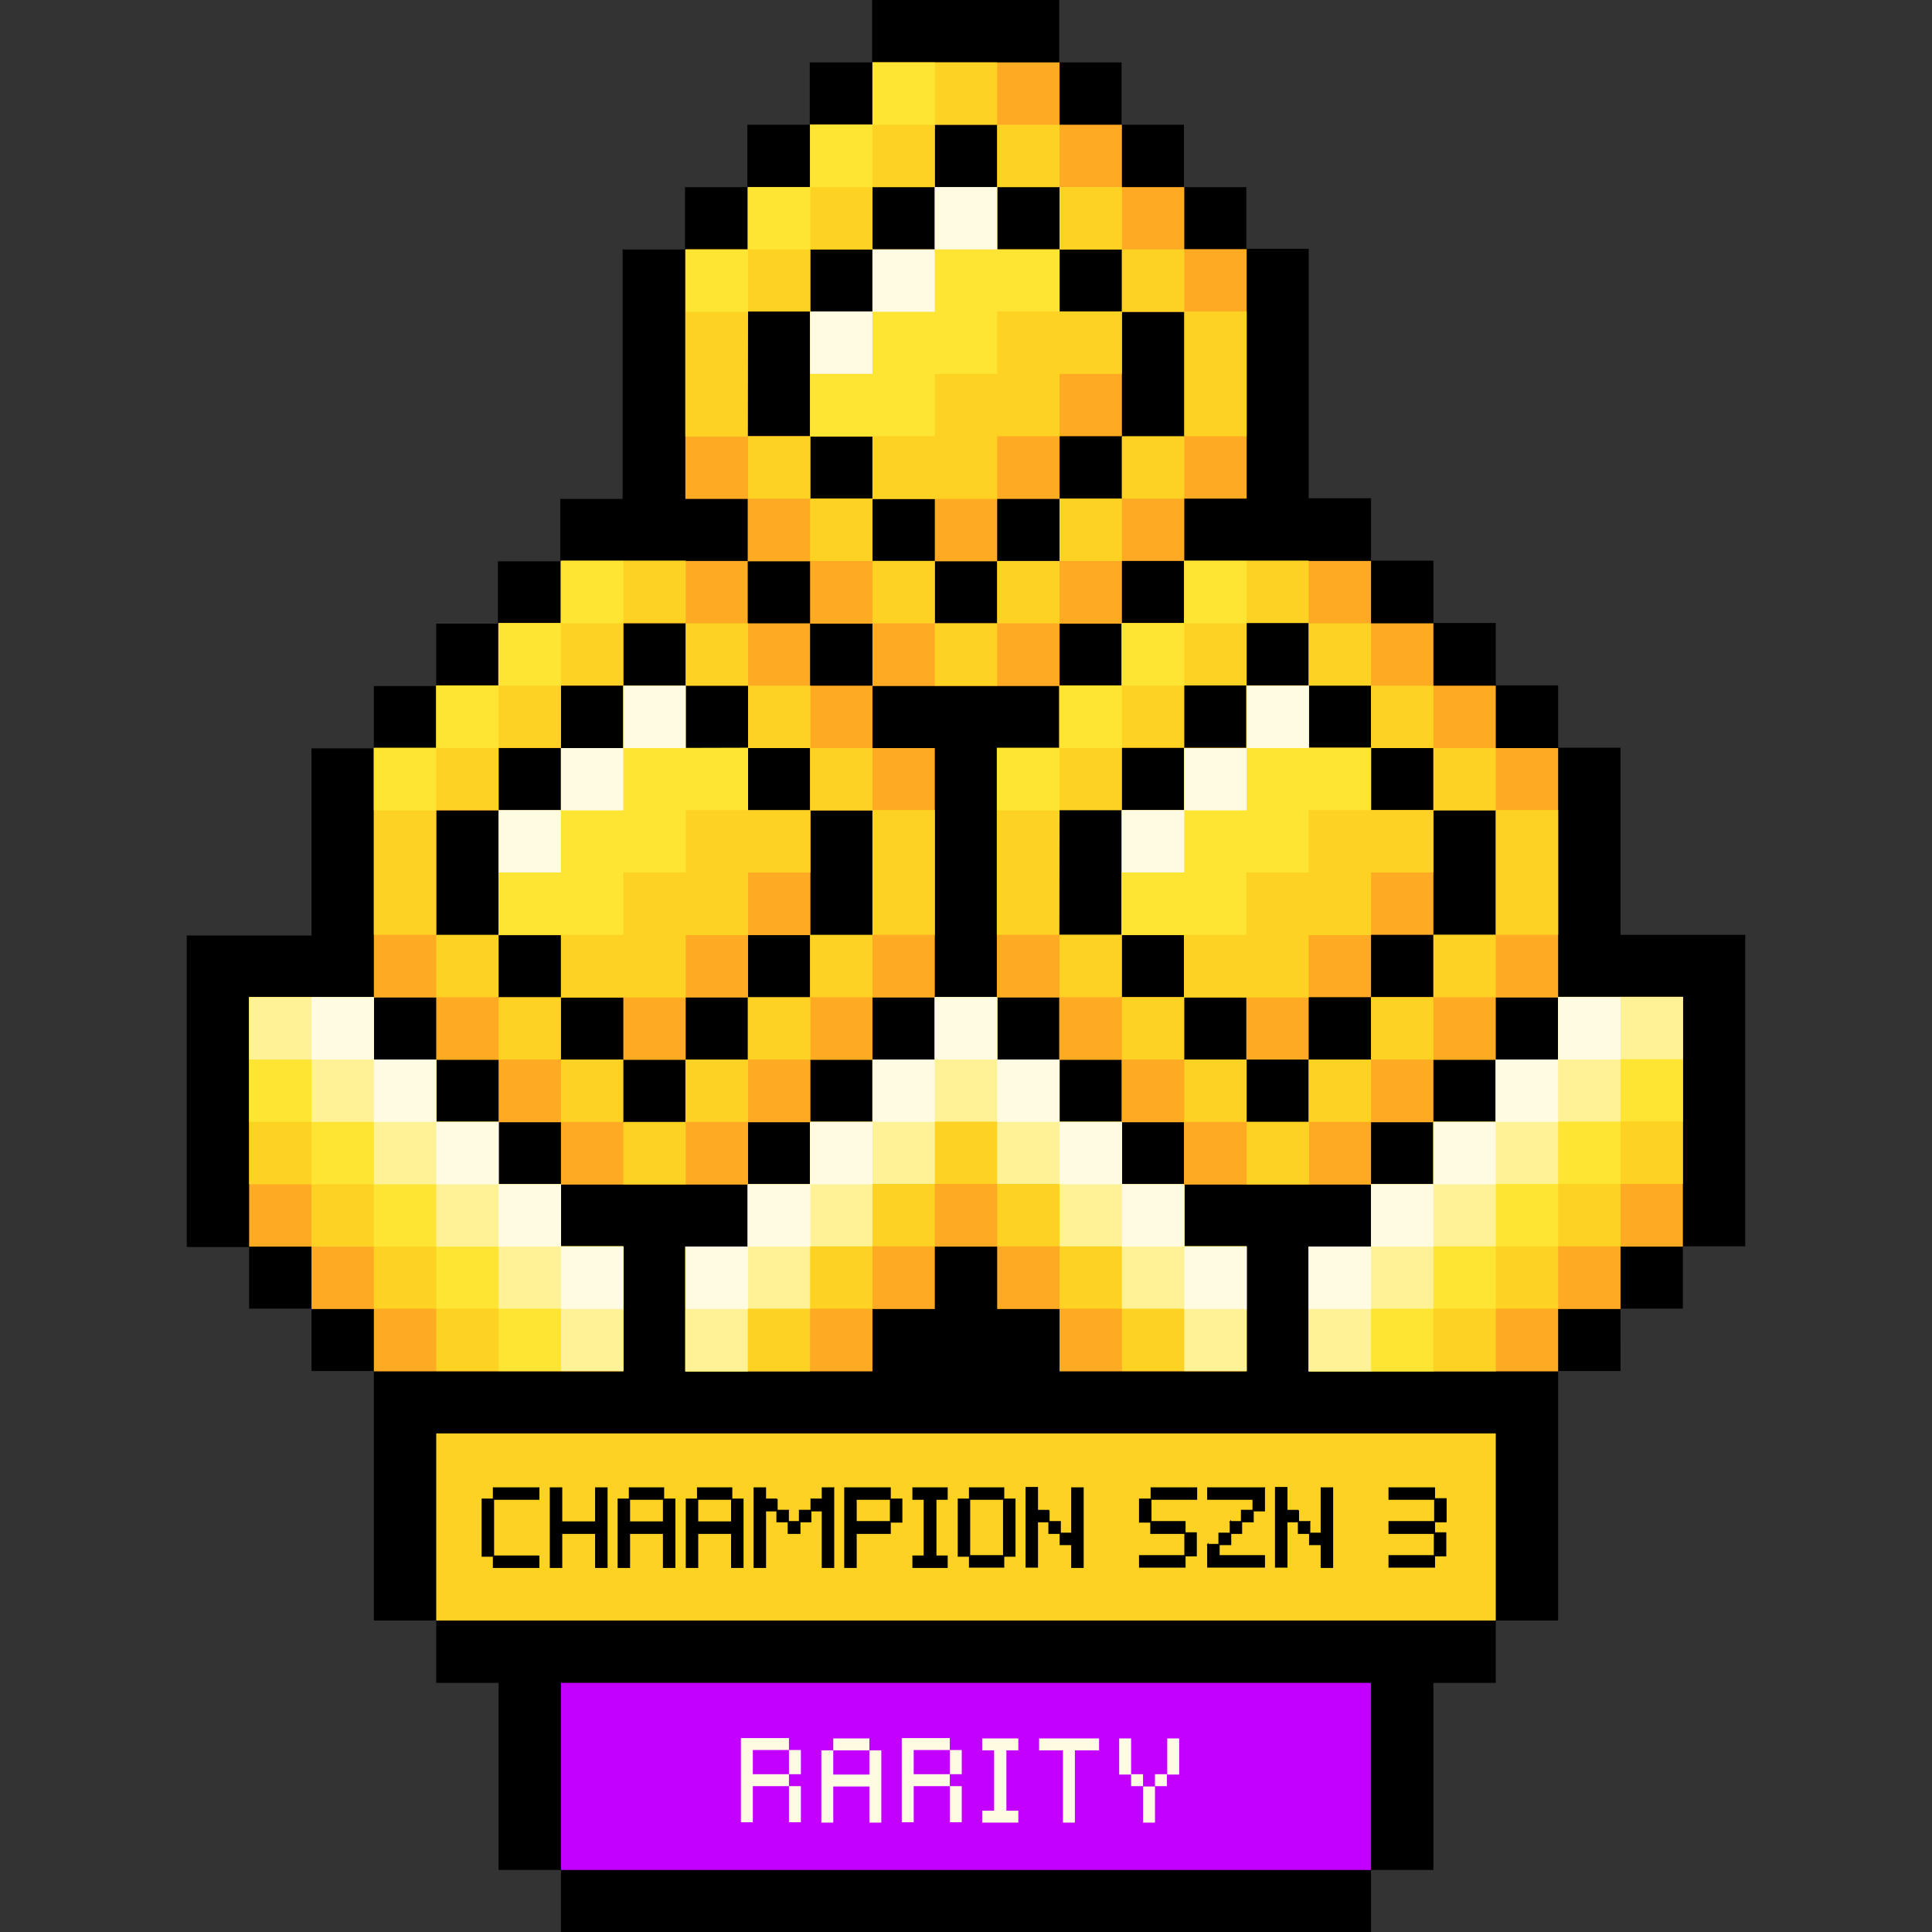 <svg xmlns="http://www.w3.org/2000/svg" xmlns:xlink="http://www.w3.org/1999/xlink" viewBox="0 0 566.9 566.9"><rect x="0" y="0" width="566.9" height="566.9" fill="#333333" stroke="none"/><path d="M475.5 274.3v-54.9h-18.3v-18.3h-18.3v-18.3h-18.3v-18.3h-18.3v-18.3H384V73h-18.3V54.9h-18.3V36.6h-18.3V18.3h-18.3V0h-54.9v18.3h-18.3v18.3h-18.3v18.3H201v18.3h-18.3v73.2h-18.3v18.3h-18.3V183H128v18.3h-18.3v18.3H91.4v54.9H54.8v91.4h18.3V384h18.3v18.3h18.3v73.2H128v18.3h18.3v54.9h18.3V567h237.7v-18.3h18.3v-54.9h18.3v-18.3h18.3v-73.2h18.3V384h18.3v-18.3h18.3v-91.4h-36.6z"/><path d="M164.6 347.5h-18.3v-18.3H128v-18.3h-18.3v-18.3H73.1v73.2h18.3v18.3h18.3v18.3h73.2v-36.6h-18.3v-18.3zm182.9 0h-18.3v-18.3h-18.3v-18.3h-18.3v-18.3h-18.3v18.3H256v18.3h-18.3v18.3h-18.3v18.3h-18.3v36.6H256v-18.3h18.3v-18.3h18.3v18.3h18.3v18.3h54.9v-36.6h-18.3v-18.3zm109.7-54.9v18.3h-18.3v18.3h-18.3v18.3h-18.3v18.3H384v18.3 18.3h18.3 54.9v-18.3h18.3v-18.3h18.3v-73.2h-36.6z" fill="#feaa23"/><path d="M164.6 347.5h-18.3v-18.3H128v-18.3h-18.3v-18.3H73.1v54.9h18.3v18.3h18.3V384H128v18.3h54.9v-36.6h-18.3v-18.2zm182.9 0h-18.3v-18.3h-18.3v-18.3h-18.3v-18.3h-18.3v18.3H256v18.3h-18.3v18.3h-18.3v18.3h-18.3v36.6h36.6V384H256v-18.3h18.3v-18.3h18.3v18.3h18.3V384h18.3v18.3h36.6v-36.6h-18.3v-18.2zm109.7-54.9v18.3h-18.3v18.3h-18.3v18.3h-18.3v18.3H384v36.6h54.9V384h18.3v-18.3h18.3v-18.3h18.3v-54.9h-36.6z" fill="#fed223"/><g fill="#fee433"><path d="M164.6 347.5h-18.3v-18.3H128v-18.3h-18.3v-18.3H73.1v36.6h18.3v18.3h18.3v18.3H128V384h18.3v18.3h36.6v-36.6h-18.3v-18.2z"/><use xlink:href="#B"/><path d="M475.5 292.6h-18.3v18.3h-18.3v18.3h-18.3v18.3h-18.3v18.3H384v36.6h36.6V384h18.3v-18.3h18.3v-18.3h18.3v-18.3h18.3v-36.6h-18.3z"/></g><g fill="#fef196"><path d="M164.6 347.5h-18.3v-18.3H128v-18.3h-18.3v-18.3H73.1v18.3h18.3v18.3h18.3v18.3H128v18.3h18.3V384h18.3v18.3h18.3v-36.6h-18.3v-18.2z"/><use xlink:href="#B"/><path d="M457.2 292.6v18.3h-18.3v18.3h-18.3v18.3h-18.3v18.3H384v36.6h18.3V384h18.3v-18.3h18.3v-18.3h18.3v-18.3h18.3v-18.3h18.3v-18.3h-36.6z"/></g><g fill="#fefbe2"><path d="M274.3 292.6h18.3v18.3h-18.3z"/><path d="M256 310.9h18.3v18.3H256z"/><path d="M237.7 329.2H256v18.3h-18.3z"/><path d="M219.5 347.5h18.3v18.3h-18.3z"/><path d="M201.2 365.8h18.3v18.3h-18.3zm-36.6 0h18.3v18.3h-18.3z"/><path d="M146.3 347.5h18.3v18.3h-18.3z"/><path d="M128 329.2h18.3v18.3H128z"/><path d="M109.7 310.9H128v18.3h-18.3z"/><path d="M91.4 292.6h18.3v18.3H91.4zm201.2 18.3h18.3v18.3h-18.3z"/><path d="M310.9 329.2h18.3v18.3h-18.3z"/><path d="M329.2 347.5h18.3v18.3h-18.3z"/><path d="M347.5 365.8h18.3v18.3h-18.3zm36.5 0h18.3v18.3H384z"/><path d="M402.3 347.5h18.3v18.3h-18.3z"/><path d="M420.6 329.2h18.3v18.3h-18.3z"/><path d="M438.9 310.9h18.3v18.3h-18.3z"/><path d="M457.2 292.6h18.3v18.3h-18.3z"/></g><g fill="#feaa23"><path d="M329.2 182.9v-18.3h18.3v-18.3h18.3V73.1h-18.3V54.9h-18.3V36.6h-18.3V18.3H256v18.3h-18.3v18.3h-18.3v18.3h-18.3v73.2h18.3v18.3h18.3V183H256v18.3h54.9V183h18.3zm-36.6-18.3v18.3h-18.3v-18.3H256v-18.3h-18.3V128h-18.3V91.4h18.3V73.2H256V54.9h18.3V36.6h18.3v18.3h18.3v18.3h18.3v18.3h18.3v36.6h-18.3v18.3h-18.3v18.3h-18.3z"/><path d="M310.9 146.3V128h18.3V91.4h-18.3V73.2h-18.3V54.9h-18.3v18.3H256v18.3h-18.3v36.6H256v18.3h18.3v18.3h18.3v-18.3h18.3zm-73.2 36.6h-18.3v-18.3h-54.9v18.3h-18.3v18.3H128v18.3h-18.3v73.2H128V311h18.3v18.3h18.3v18.3h54.9v-18.3h18.3V311H256v-18.3h18.3v-73.2H256v-18.3h-18.3v-18.3zm0 36.6v18.3H256v36.6h-18.3v18.3h-18.3V311h-18.3v18.3h-18.3V311h-18.3v-18.3h-18.3v-18.3H128v-36.6h18.3v-18.3h18.3v-18.3h18.3v-18.3h18.3v18.3h18.3v18.3h18.2z"/><path d="M201.2 201.2h-18.3v18.3h-18.3v18.3h-18.3v36.6h18.3v18.3h18.3V311h18.3v-18.3h18.3v-18.3h18.3v-36.6h-18.3v-18.3h-18.3v-18.3zm237.7 18.3v-18.3h-18.3v-18.3h-18.3v-18.3h-54.9v18.3h-18.3v18.3h-18.3v18.3h-18.3v73.2h18.3V311h18.3v18.3h18.3v18.3h54.9v-18.3h18.3V311h18.3v-18.3h18.3v-73.2h-18.3zm0 54.8h-18.3v18.3h-18.3v18.3H384v18.3h-18.3v-18.3h-18.3v-18.3h-18.3v-18.3h-18.3v-36.6h18.3v-18.3h18.3v-18.3h18.3v-18.3H384v18.3h18.3v18.3h18.3v18.3h18.3v36.6z"/><path d="M420.6 237.7h-18.3v-18.3H384v-18.3h-18.3v18.3h-18.3v18.3h-18.3v36.6h18.3v18.3h18.3v18.3H384v-18.3h18.3v-18.3h18.3v-36.6z"/></g><g fill="#fed223"><path d="M219.5 91.4h18.3V73.2H256V54.9h18.3V36.6h18.3V18.3H256v18.3h-18.3v18.3h-18.3v18.3h-18.3v54.9h18.3l.1-36.7z"/><path d="M292.6 36.6h18.3v18.3h-18.3z"/><path d="M310.9 54.9h18.3v18.3h-18.3z"/><path d="M329.2 73.2h18.3v18.3h-18.3zm-18.3 73.1h18.3v18.3h-18.3z"/><path d="M292.6 164.6h18.3v18.3h-18.3zm54.9-36.6h18.3V91.4h-18.3V128z"/><path d="M274.3 182.9h18.3v18.3h-18.3zm54.9-54.9h18.3v18.3h-18.3z"/><path d="M256 164.6h18.3v18.3H256z"/><path d="M237.7 146.3H256v18.3h-18.3z"/><path d="M219.5 128h18.3v18.3h-18.3z"/><path d="M310.9 73.2h-18.3V54.9h-18.3v18.3H256v18.3h-18.3v36.6H256v18.3h36.6V128h18.3v-18.3h18.3V91.4h-18.3V73.2zM128 237.7h18.3v-18.3h18.3v-18.3h18.3v-18.3h18.3v-18.3h-36.6v18.3h-18.3v18.3H128v18.3h-18.3v54.9H128v-36.6zm73.2-54.8h18.3v18.3h-18.3z"/><path d="M219.5 201.2h18.3v18.3h-18.3z"/><path d="M237.7 219.5H256v18.3h-18.3z"/><path d="M256 256v18.3h18.3v-36.6H256V256zm-36.5 36.6h18.3v18.3h-18.3z"/><path d="M201.2 310.9h18.3v18.3h-18.3z"/><path d="M182.9 329.2h18.3v18.3h-18.3zm54.8-54.9H256v18.3h-18.3z"/><path d="M164.6 310.9h18.3v18.3h-18.3z"/><path d="M146.3 292.6h18.3v18.3h-18.3z"/><path d="M128 274.3h18.3v18.3H128z"/><path d="M219.5 219.5h-18.3v-18.3h-18.3v18.3h-18.3v18.3h-18.3v36.6h18.3v18.3h36.6v-18.3h18.3V256h18.3v-18.3h-18.3v-18.2zm91.4 18.2h18.3v-18.3h18.3v-18.3h18.3v-18.3H384v-18.3h-36.6v18.3h-18.3v18.3h-18.3v18.3h-18.3v54.9h18.3l.1-36.6zm73.1-54.8h18.3v18.3H384z"/><path d="M402.3 201.2h18.3v18.3h-18.3z"/><path d="M420.6 219.5h18.3v18.3h-18.3z"/><path d="M438.9 237.7v36.6h18.3v-36.6h-18.3zm-36.6 54.9h18.3v18.3h-18.3z"/><path d="M384 310.9h18.3v18.3H384z"/><path d="M365.8 329.2h18.3v18.3h-18.3zm54.8-54.9h18.3v18.3h-18.3z"/><path d="M347.5 310.9h18.3v18.3h-18.3z"/><path d="M329.2 292.6h18.3v18.3h-18.3z"/><path d="M310.9 274.3h18.3v18.3h-18.3z"/><path d="M402.3 219.5H384v-18.3h-18.3v18.3h-18.3v18.3h-18.3v36.6h18.3v18.3H384v-18.3h18.3V256h18.3v-18.3h-18.3v-18.2z"/></g><g fill="#fee433"><path d="M201.2 73.2h18.3v18.3h-18.3zM256 18.3h18.3v18.3H256z"/><path d="M237.7 36.6H256v18.3h-18.3z"/><path d="M219.5 54.9h18.3v18.3h-18.3zm73.1 36.5h18.3V73.2h-36.6v18.3H256v18.3h-18.3V128h36.6v-18.3h18.3V91.4zM109.7 219.5H128v18.3h-18.3zm54.9-54.9h18.3v18.3h-18.3z"/><path d="M146.3 182.9h18.3v18.3h-18.3z"/><path d="M128 201.2h18.3v18.3H128zm54.9 18.3v18.3h-18.3V256h-18.3v18.3h36.6V256h18.3v-18.3h18.3v-18.3l-36.6.1zm109.7 0h18.3v18.3h-18.3zm54.9-54.9h18.3v18.3h-18.3z"/><path d="M329.2 182.9h18.3v18.3h-18.3z"/><path d="M310.9 201.2h18.3v18.3h-18.3zm73.1 18.3h-18.3v18.3h-18.3V256h-18.3v18.3h36.6V256H384v-18.3h18.3v-18.3H384z"/></g><g fill="#fefbe2"><path d="M274.3 54.9h18.3v18.3h-18.3z"/><path d="M256 73.2h18.3v18.3H256z"/><path d="M237.7 91.4H256v18.3h-18.3zm-54.8 109.8h18.3v18.3h-18.3z"/><path d="M164.6 219.5h18.3v18.3h-18.3z"/><path d="M146.3 237.7h18.3V256h-18.3zm219.5-36.5h18.3v18.3h-18.3z"/><path d="M347.5 219.5h18.3v18.3h-18.3z"/><path d="M329.2 237.7h18.3V256h-18.3z"/></g><path d="M164.6 493.8h237.7v54.9H164.6z" fill="#c300ff"/><path d="M128 420.6h310.9v54.9H128z" fill="#fed223"/><path d="M144.8 439.9v16.7h-3.3v-16.7h3.3zm13.3 0h-13.3v-3.3h13.3v3.3zm-13.3 20v-3.3h13.3v3.3h-13.3zm33.3-23.3v23.3h-3.3v-10h-10v10h-3.3v-23.3h3.3v10h10v-10h3.3zm19.9 3.3v20h-3.3v-10h-10v10h-3.3v-20h3.3v6.7h10v-6.7h3.3zm-3.3 0h-10v-3.3h10v3.3zm23.3 0v20h-3.3v-10h-10v10h-3.3v-20h3.3v6.7h10v-6.7h3.3zm-3.3 0h-10v-3.3h10v3.3zm13.3 0v3.4h-3.4v16.6h-3.3v-23.3h3.3v3.3h3.4zm3.3 3.3v3.3H228v-3.3h3.3zm0 3.3h3.4v3.4h-3.4v-3.4zm3.3-3.3h3.3v3.3h-3.3v-3.3zm10-6.6v23.3h-3.3v-16.6H238v-3.4h3.3v-3.3h3.3zm6.6 9.9h10v3.4h-10v10h-3.3v-23.3h13.3v3.3h-10v6.6zm13.4-6.6v6.7h-3.3v-6.7h3.3zm10 0v16.7h3.3v3.3h-10v-3.3h3.3v-16.7h-3.3v-3.3h10v3.3h-3.3zm9.9 0v16.7h-3.3v-16.7h3.3zm10 0h-10v-3.3h10v3.3zm-10 16.6h10v3.3h-10v-3.3zm13.3-16.6v16.7h-3.3v-16.7h3.3zm10 3.3v3.3h-3.4v13.3h-3.3v-23.3h3.3v6.7h3.4zm3.3 3.3v3.4h-3.3v-3.4h3.3zm6.7-9.9v23.3h-3.3v-6.7h-3.4v-3.3h3.4v-13.3h3.3zm19.9 3.3v6.7h-3.3v-6.7h3.3zm-3.3 16.6h13.3v3.3h-13.3v-3.3zm16.7-16.6h-13.3v-3.3h13.3v3.3zm-13.4 10v-3.4h10v3.4h-10zm10 6.6v-6.7h3.3v6.7h-3.3zm23.3-19.9v6.7h-3.3v-3.4h-13.3v-3.3H371zm-16.6 16.6h3.3v3.3H371v3.3h-16.6v-6.6zm3.3-3.3h3.4v3.3h-3.4v-3.3zm3.3-3.4h3.3v3.4H361v-3.4zm3.3-3.3h3.4v3.3h-3.4v-3.3zm16.7 0v3.3h-3.4v13.3h-3.3v-23.3h3.3v6.7h3.4zm3.3 3.3v3.4H381v-3.4h3.3zm6.7-9.9v23.3h-3.3v-6.7h-3.4v-3.3h3.4v-13.3h3.3zm29.9 0v3.3h-13.3v-3.3h13.3zm0 9.9v3.4h-13.3v-3.4h13.3zm-13.3 10h13.3v3.3h-13.3v-3.3zm16.7-10H421v-6.7h3.3v6.7zm-3.4 10v-6.7h3.3v6.7h-3.3z" stroke="#000" stroke-width=".364" stroke-miterlimit="10"/><g fill="#fefbe2"><use xlink:href="#C"/><path d="M258.6 513.6v21.2h-3.5v-10.6h-10.6v10.6H241v-21.2h3.5v7.1h10.6v-7.1h3.5zm-3.5 0h-10.6v-3.5h10.6v3.5z"/><use xlink:href="#C" x="47.2"/><path d="M295.3 513.6v17.7h3.5v3.5h-10.6v-3.5h3.5v-17.7h-3.5v-3.5h10.6v3.5h-3.5zm27.1 0h-7v21.2h-3.5v-21.2h-7v-3.5h17.6v3.5zm9.5-3.5v10.6h-3.5v-10.6h3.5zm3.5 10.5v3.5h-3.5v-3.5h3.5zm0 3.6h3.5v10.6h-3.5v-10.6zm3.5-3.6h3.5v3.5h-3.5v-3.5zm7.1-10.5v10.6h-3.5v-10.6h3.5z"/></g><defs ><path id="B" d="M347.5 347.5h-18.3v-18.3h-18.3v-18.3h-18.3v-18.3h-18.3v18.3H256v18.3h-18.3v18.3h-18.3v18.3h-18.3v36.6h18.3V384h18.3v-18.3H256v-18.3h18.3v-18.3h18.3v18.3h18.3v18.3h18.3V384h18.3v18.3h18.3v-36.6h-18.3v-18.2z"/><path id="C" d="M231.5 520.6v3.5h3.5v10.6h-3.5v-10.6h-10.6v10.6h-3.5V510h14.1v3.5h-10.6v7.1h10.6zm0 0v-7.1h3.5v7.1h-3.5z"/></defs></svg>